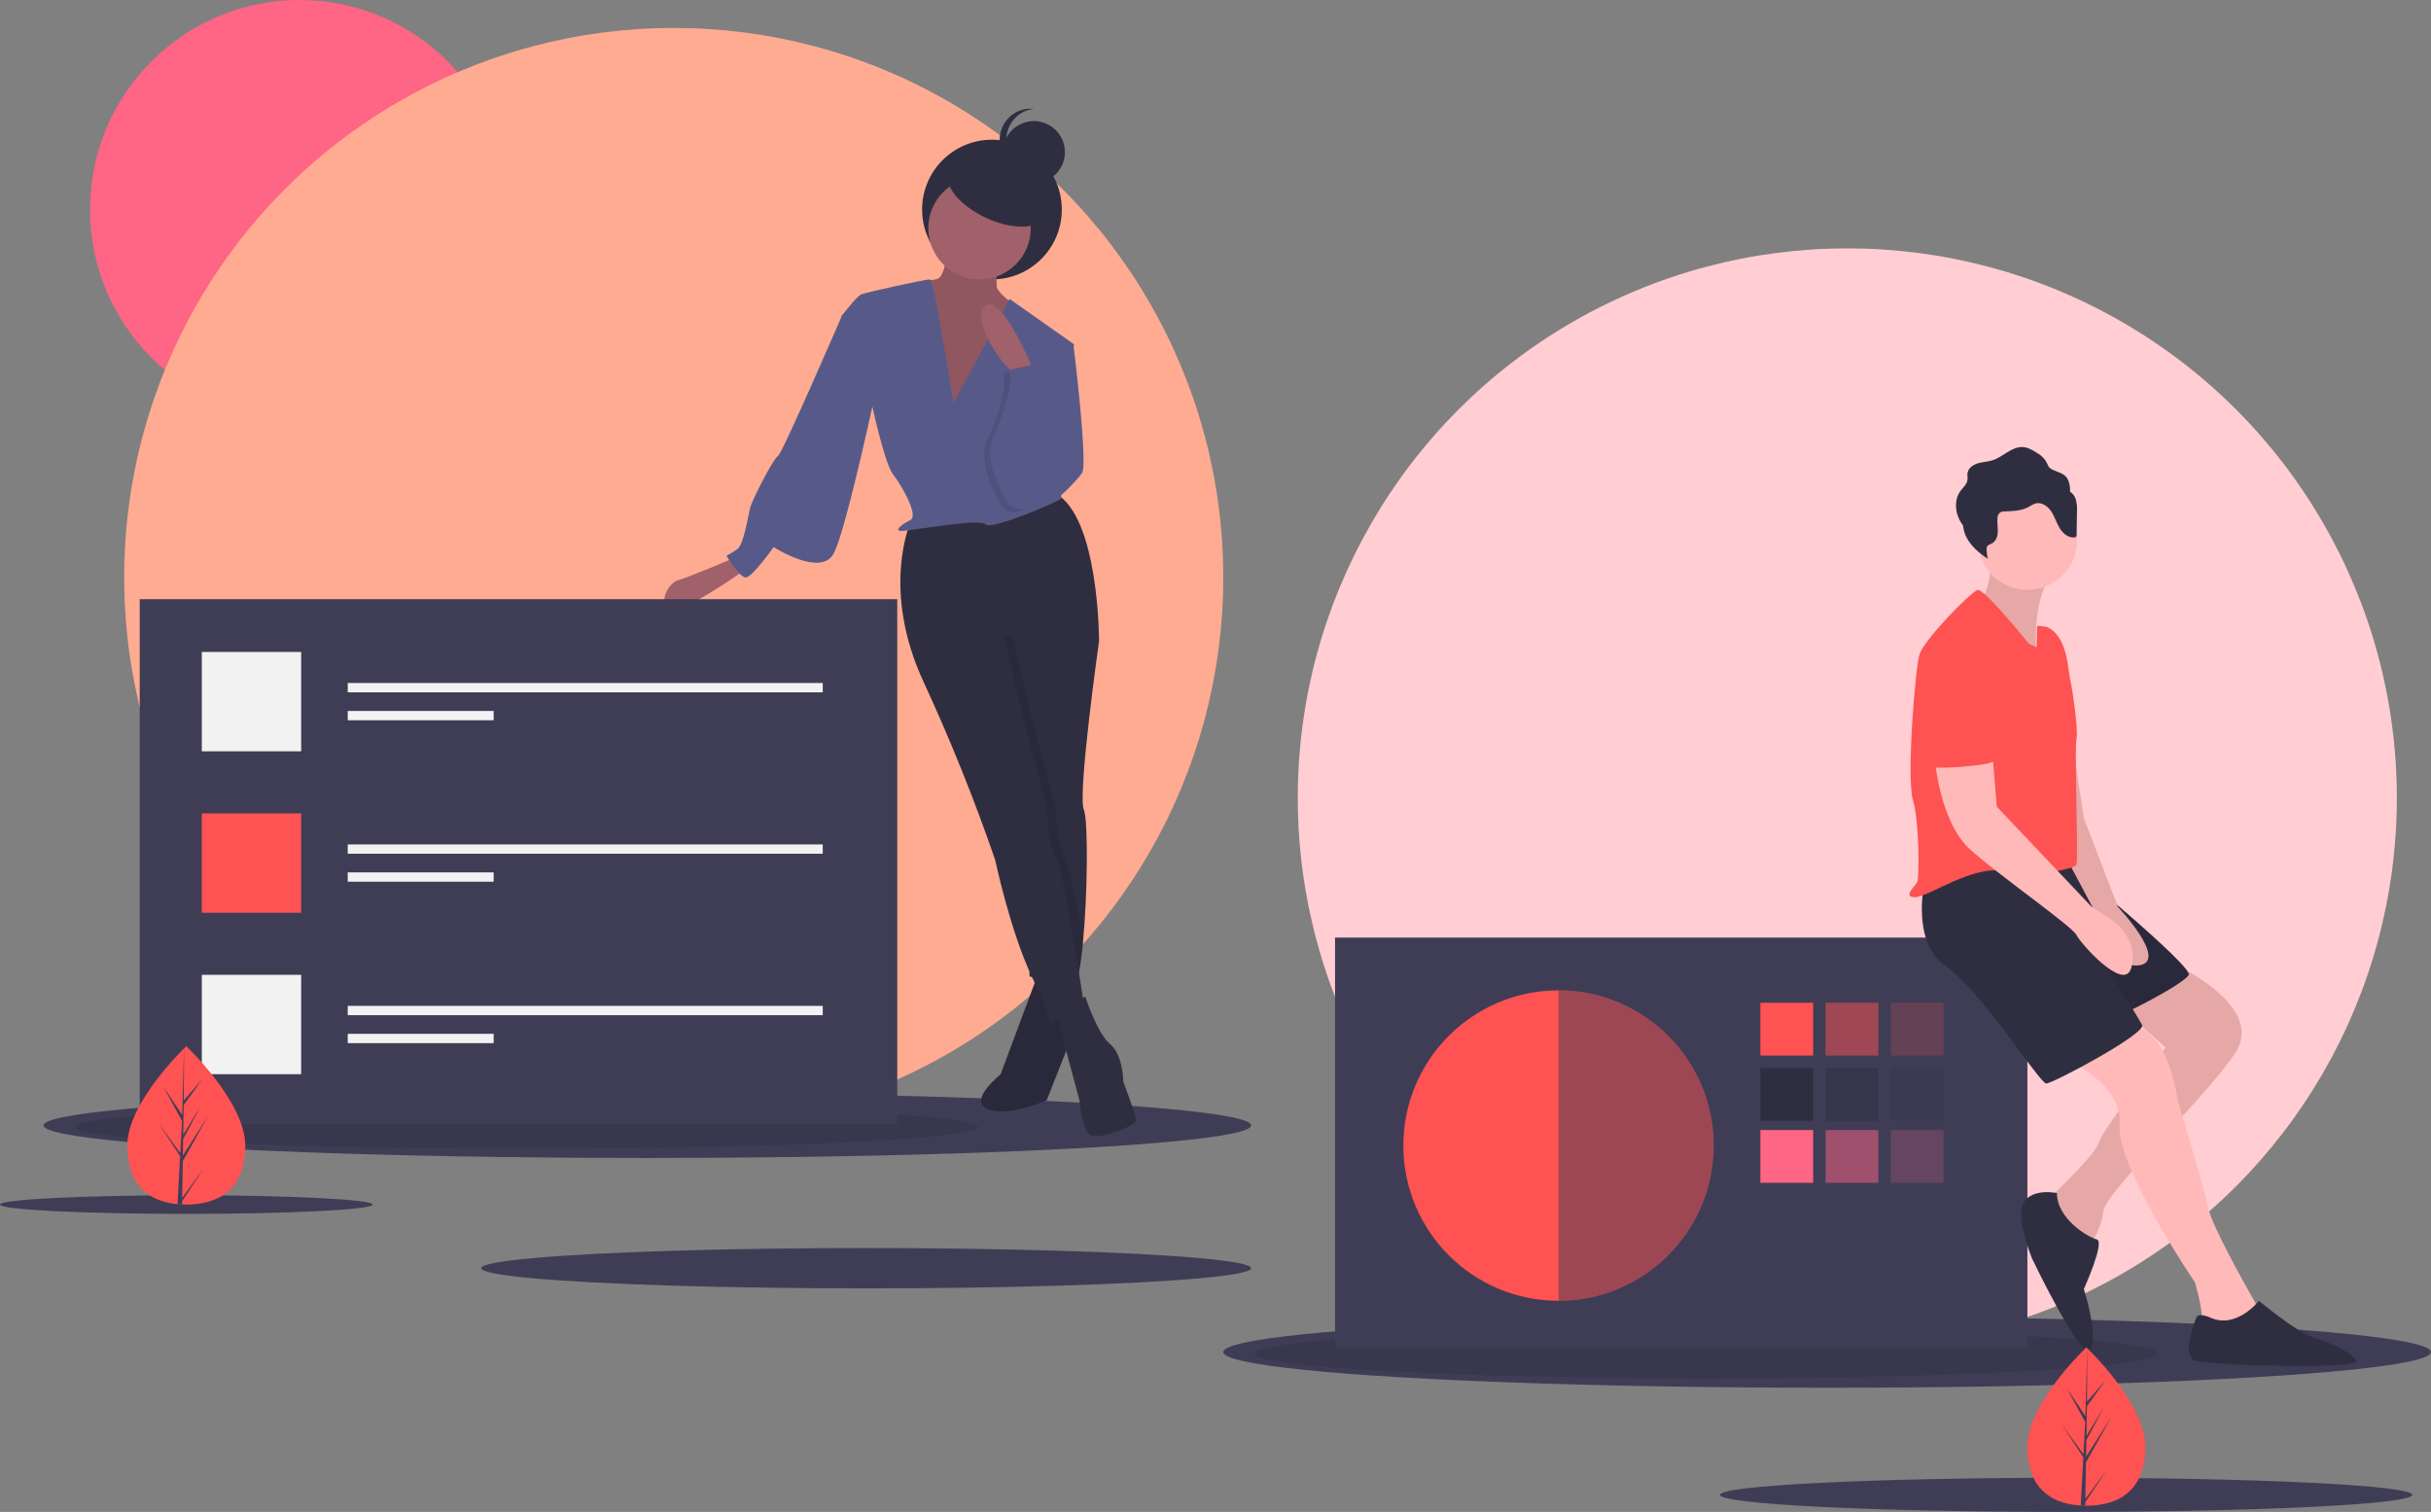 <?xml version="1.0" encoding="UTF-8"?>
<svg width="783px" height="487px" viewBox="0 0 783 487" version="1.1" xmlns="http://www.w3.org/2000/svg" xmlns:xlink="http://www.w3.org/1999/xlink">
    <rect x="0" y="0" width="783" height="487" fill="#808080" stroke="none"/>
    <!-- Generator: Sketch 64 (93537) - https://sketch.com -->
    <title>undraw_creative_team_r90h</title>
    <desc>Created with Sketch.</desc>
    <g id="CMR-screens" stroke="none" stroke-width="1" fill="none" fill-rule="evenodd">
        <g id="Create-account-&amp;-Log-in-/-Home" transform="translate(-525, -335)" fill-rule="nonzero">
            <g id="undraw_creative_team_r90h" transform="translate(525, 334.688)">
                <circle id="Oval" fill="#FFCDD2" cx="595" cy="257.312" r="177"></circle>
                <circle id="Oval" fill="#FF6584" cx="96.5" cy="67.812" r="67.5"></circle>
                <circle id="Oval" fill="#FFAB91" cx="217" cy="186.312" r="177"></circle>
                <ellipse id="Oval" fill="#3F3D56" cx="208.5" cy="362.812" rx="194.5" ry="10.5"></ellipse>
                <ellipse id="Oval" fill="#000000" opacity="0.1" cx="169.5" cy="363.312" rx="145.5" ry="7"></ellipse>
                <ellipse id="Oval" fill="#3F3D56" cx="588.5" cy="435.812" rx="194.5" ry="11.5"></ellipse>
                <ellipse id="Oval" fill="#000000" opacity="0.1" cx="549.5" cy="436.312" rx="145.5" ry="8"></ellipse>
                <ellipse id="Oval" fill="#3F3D56" cx="279" cy="408.812" rx="124" ry="6.5"></ellipse>
                <ellipse id="Oval" fill="#3F3D56" cx="60" cy="388.312" rx="60" ry="3"></ellipse>
                <ellipse id="Oval" fill="#3F3D56" cx="665.5" cy="481.812" rx="111.5" ry="5.5"></ellipse>
                <rect id="Rectangle" fill="#3F3D56" x="430" y="302.312" width="223" height="132"></rect>
                <circle id="Oval" fill="#FF5252" cx="502" cy="369.312" r="50"></circle>
                <rect id="Rectangle" fill="#FF5252" x="567" y="323.312" width="17" height="17"></rect>
                <rect id="Rectangle" fill="#FF5252" opacity="0.5" x="588" y="323.312" width="17" height="17"></rect>
                <rect id="Rectangle" fill="#FF5252" opacity="0.2" x="609" y="323.312" width="17" height="17"></rect>
                <rect id="Rectangle" fill="#2F2E41" x="567" y="344.312" width="17" height="17"></rect>
                <rect id="Rectangle" fill="#2F2E41" opacity="0.5" x="588" y="344.312" width="17" height="17"></rect>
                <rect id="Rectangle" fill="#2F2E41" opacity="0.2" x="609" y="344.312" width="17" height="17"></rect>
                <rect id="Rectangle" fill="#FF6584" x="567" y="364.312" width="17" height="17"></rect>
                <rect id="Rectangle" fill="#FF6584" opacity="0.5" x="588" y="364.312" width="17" height="17"></rect>
                <rect id="Rectangle" fill="#FF6584" opacity="0.2" x="609" y="364.312" width="17" height="17"></rect>
                <path d="M502,319.312 L502,419.312 C529.943,419.312 554,396.926 554,369.312 C554,341.698 529.943,319.312 502,319.312 Z" id="Path" fill="#3F3D56" opacity="0.5"></path>
                <path d="M701.025,311.312 C701.025,311.312 730.16,324.51 719.755,339.793 C709.349,355.075 678.133,384.251 677.44,390.503 C676.746,396.755 672.584,402.312 672.584,402.312 C672.584,402.312 658.71,387.724 660.098,386.335 C661.485,384.946 675.359,371.747 676.052,368.274 C676.746,364.801 697.557,337.709 697.557,337.709 L678.827,321.037 L701.025,311.312 Z" id="Path" fill="#FFB9B9"></path>
                <path d="M701.025,311.312 C701.025,311.312 730.16,324.51 719.755,339.793 C709.349,355.075 678.133,384.251 677.44,390.503 C676.746,396.755 672.584,402.312 672.584,402.312 C672.584,402.312 658.71,387.724 660.098,386.335 C661.485,384.946 675.359,371.747 676.052,368.274 C676.746,364.801 697.557,337.709 697.557,337.709 L678.827,321.037 L701.025,311.312 Z" id="Path" fill="#000000" opacity="0.1"></path>
                <path d="M664,340.771 C664,340.771 684.077,349.139 682.692,362.387 C681.308,375.636 706.923,413.289 706.923,413.289 C706.923,413.289 709.692,422.354 709,425.143 C708.308,427.932 727,427.235 727,427.235 L727,420.959 C727,420.959 712.462,395.857 711.077,388.884 C709.692,381.911 701.385,354.717 701.385,354.717 C701.385,354.717 698.615,330.312 684.769,330.312 C676.598,330.312 668.903,334.187 664,340.771 L664,340.771 Z" id="Path" fill="#FFB9B9"></path>
                <path d="M664.745,277.312 C664.745,277.312 706.353,311.54 704.966,314.334 C703.579,317.128 683.468,327.606 680.001,328.305 C676.534,329.004 652,277.312 652,277.312 L664.745,277.312 Z" id="Path" fill="#2F2E41"></path>
                <path d="M664.745,277.312 C664.745,277.312 706.353,311.54 704.966,314.334 C703.579,317.128 683.468,327.606 680.001,328.305 C676.534,329.004 652,277.312 652,277.312 L664.745,277.312 Z" id="Path" fill="#000000" opacity="0.1"></path>
                <path d="M619.773,285.07 C619.773,285.07 615.563,303.924 626.791,311.605 C638.02,319.286 656.968,349.312 659.074,349.312 C661.179,349.312 691.356,333.252 689.953,330.459 C688.549,327.665 673.11,303.226 673.11,303.226 L668.197,277.389 C668.197,277.389 625.388,275.993 619.773,285.07 Z" id="Path" fill="#2F2E41"></path>
                <path d="M665,223.312 L671.17,263.788 L682.138,292.401 C682.138,292.401 698.591,309.847 688.994,311.243 C679.396,312.639 673.912,292.401 673.912,292.401 L665,275.652 L665,223.312 Z" id="Path" fill="#FFB9B9"></path>
                <path d="M665,223.312 L671.17,263.788 L682.138,292.401 C682.138,292.401 698.591,309.847 688.994,311.243 C679.396,312.639 673.912,292.401 673.912,292.401 L665,275.652 L665,223.312 Z" id="Path" fill="#000000" opacity="0.1"></path>
                <path d="M641.497,178.312 C641.497,178.312 641.497,192.85 636.642,194.235 C631.787,195.62 656.064,214.312 656.064,214.312 C656.064,214.312 653.289,190.081 663,183.85 L641.497,178.312 Z" id="Path" fill="#FFB9B9"></path>
                <path d="M641.497,178.312 C641.497,178.312 641.497,192.85 636.642,194.235 C631.787,195.62 656.064,214.312 656.064,214.312 C656.064,214.312 653.289,190.081 663,183.85 L641.497,178.312 Z" id="Path" fill="#000000" opacity="0.1"></path>
                <circle id="Oval" fill="#FFB9B9" cx="653" cy="174.312" r="16"></circle>
                <path d="M653.553,207.758 C653.553,207.758 639,189.635 636.921,190.332 C634.842,191.029 619.595,206.364 618.209,211.243 C616.823,216.122 614.051,250.975 616.13,257.945 C618.209,264.915 618.209,283.039 617.516,284.433 C616.823,285.827 612.665,289.312 616.823,289.312 C620.982,289.312 635.535,278.856 645.237,280.947 C654.94,283.039 668.107,280.25 668.8,278.856 C669.493,277.462 668.107,241.216 668.8,238.428 C669.493,235.64 667.414,221.699 666.721,218.91 C666.028,216.122 666.028,204.97 659.098,202.181 L656.143,201.888 L655.977,208.783 L653.553,207.758 Z" id="Path" fill="#FF5252"></path>
                <path d="M623,243.312 C623,243.312 624.389,265.057 634.809,274.175 C645.228,283.294 667.456,298.726 668.845,301.531 C670.234,304.337 683.432,319.067 686.211,312.754 C687.017,310.786 687.211,308.617 686.768,306.535 C685.952,302.352 683.463,298.694 679.888,296.425 L673.707,292.413 L643.144,260.147 L641.755,243.312 L623,243.312 Z" id="Path" fill="#FFB9B9"></path>
                <path d="M662.521,384.613 C662.521,384.613 654.549,382.878 651.776,387.738 C649.004,392.598 654.549,405.79 654.549,405.79 C654.549,405.79 670.493,439.118 673.266,434.952 C676.039,430.786 671.186,415.511 671.186,415.511 C671.186,415.511 678.118,400.236 675.345,399.541 C672.572,398.847 662.521,392.945 662.521,384.613 Z" id="Path" fill="#2F2E41"></path>
                <path d="M712.219,424.855 C712.219,424.855 708.032,422.776 707.334,424.855 C706.637,426.933 702.45,437.326 707.334,438.712 C712.219,440.098 760.366,441.483 758.97,438.712 C757.575,435.941 749.899,432.476 745.015,431.091 C740.13,429.705 727.57,419.312 727.57,419.312 C727.57,419.312 720.592,428.319 712.219,424.855 Z" id="Path" fill="#2F2E41"></path>
                <path d="M668.587,161.13 C668.289,160.124 667.631,159.263 666.739,158.712 C666.785,157.633 666.654,156.555 666.349,155.519 C665.333,152.506 662.925,152.679 660.652,151.346 C659.667,150.768 659.728,150.257 659.214,149.308 C658.542,148.063 657.535,147.032 656.307,146.333 C654.85,145.402 653.311,144.443 651.587,144.325 C647.963,144.077 645.184,147.495 641.72,148.592 C640.194,149.076 638.553,149.096 637.018,149.553 C635.484,150.01 633.952,151.102 633.724,152.691 C633.618,153.424 633.804,154.177 633.697,154.91 C633.484,156.368 632.209,157.389 631.355,158.588 C629.467,161.239 629.683,164.985 631.193,167.87 C631.511,168.467 631.875,169.038 632.282,169.578 C632.408,170.942 632.798,172.267 633.431,173.481 C634.941,176.365 637.539,178.521 640.253,180.312 C640.03,179.355 639.896,178.38 639.85,177.399 C639.812,177.072 639.854,176.74 639.974,176.434 C640.276,175.8 641.074,175.632 641.683,175.285 C642.945,174.566 643.439,172.976 643.476,171.521 C643.512,170.067 643.205,168.61 643.357,167.164 C643.369,166.491 643.664,165.855 644.169,165.412 C644.635,165.146 645.167,165.019 645.702,165.046 C648.286,164.94 650.986,164.893 653.265,163.667 C654,163.178 654.79,162.777 655.619,162.473 C657.556,161.967 659.536,163.328 660.652,164.994 C661.768,166.661 662.325,168.644 663.355,170.365 C664.385,172.086 666.164,173.621 668.156,173.417 C668.382,173.418 668.599,173.321 668.75,173.152 C668.836,172.997 668.874,172.821 668.86,172.644 L668.971,165.01 C669.064,163.705 668.934,162.392 668.587,161.13 L668.587,161.13 Z" id="Path" fill="#2F2E41"></path>
                <path d="M629.204,208.312 C629.204,208.312 644.272,215.201 643.587,229.669 C642.902,244.137 647.696,245.514 636.053,246.892 C624.41,248.27 621.671,246.892 620.986,248.27 C620.301,249.648 616.192,216.579 618.931,213.135 C621.671,209.69 629.204,208.312 629.204,208.312 Z" id="Path" fill="#FF5252"></path>
                <circle id="Oval" fill="#2F2E41" cx="319.5" cy="67.812" r="22.5"></circle>
                <path d="M334.989,312.312 L322.271,346.402 C322.271,346.402 311.673,354.75 318.032,357.533 C324.391,360.316 337.108,354.75 337.108,354.75 L347,329.705 L345.587,312.312 L334.989,312.312 Z" id="Path" fill="#2F2E41"></path>
                <path d="M334.989,312.312 L322.271,346.402 C322.271,346.402 311.673,354.75 318.032,357.533 C324.391,360.316 337.108,354.75 337.108,354.75 L347,329.705 L345.587,312.312 L334.989,312.312 Z" id="Path" fill="#000000" opacity="0.1"></path>
                <path d="M335.606,110.312 L345.78,111.703 C345.78,111.703 350.528,149.958 348.493,152.74 C346.458,155.523 336.284,166.651 332.215,163.869 C328.145,161.087 335.606,110.312 335.606,110.312 Z" id="Path" fill="#575A89"></path>
                <path d="M235.809,180.312 C235.809,180.312 221.14,186.535 218.346,187.226 C215.552,187.918 211.361,194.832 216.251,196.215 C221.14,197.598 240,183.769 240,183.769 L235.809,180.312 Z" id="Path" fill="#A0616A"></path>
                <path d="M340,326.068 L347.73,354.959 C347.73,354.959 348.432,365.529 351.946,366.233 C355.459,366.938 366,362.71 366,361.301 C366,359.892 361.784,348.617 361.784,348.617 C361.784,348.617 361.784,340.161 357.568,336.638 C353.351,333.115 349.553,321.312 349.553,321.312 L340,326.068 Z" id="Path" fill="#2F2E41"></path>
                <path d="M349.1,261.146 C350.514,264.43 350.339,288.251 348.792,304.104 C348.043,311.808 346.972,317.629 345.6,318.312 L335.569,315.816 L331.6,314.826 L331.495,306.154 L330.9,258.358 L319,208.861 L319,196.312 L349.1,199.101 L353.874,206.567 L354,206.769 C354,206.769 347,256.266 349.1,261.146 Z" id="Path" fill="#2F2E41"></path>
                <path d="M342.886,276.483 C344.389,278.721 346.897,292.12 348.9,304.104 C348.148,311.808 347.073,317.629 345.696,318.312 L335.629,315.816 C335.474,315.496 335.32,315.161 335.158,314.826 C333.872,312.149 332.664,309.193 331.54,306.154 L330.943,258.358 L319,208.861 L319,196.312 L349.209,199.101 L354,206.567 L326.025,204.678 L332.348,231.866 L340.076,260.449 C340.076,260.449 340.076,272.301 342.886,276.483 Z" id="Path" fill="#000000" opacity="0.1"></path>
                <path d="M293.323,168.385 C293.323,168.385 283.558,190.022 297.507,220.034 C306.139,238.711 313.82,257.813 320.523,277.267 C320.523,277.267 325.405,300.3 332.379,314.957 C339.354,329.614 337.959,330.312 337.959,330.312 L349.118,324.03 C349.118,324.03 342.841,280.757 340.051,276.569 C337.261,272.381 337.261,260.516 337.261,260.516 L329.59,231.9 L323.313,204.679 L354,206.773 C354,206.773 354,166.99 340.051,159.312 L293.323,168.385 Z" id="Path" fill="#2F2E41"></path>
                <path d="M305.085,78.312 C305.085,78.312 305.085,89.546 301.624,90.248 C298.164,90.95 291.243,90.95 289.167,94.461 C287.091,97.972 305.085,144.312 305.085,144.312 L323.771,132.376 L330,100.78 C330,100.78 321.003,95.163 321.003,92.355 L321.003,79.716 L305.085,78.312 Z" id="Path" fill="#A0616A"></path>
                <path d="M305.085,78.312 C305.085,78.312 305.085,89.546 301.624,90.248 C298.164,90.95 291.243,90.95 289.167,94.461 C287.091,97.972 305.085,144.312 305.085,144.312 L323.771,132.376 L330,100.78 C330,100.78 321.003,95.163 321.003,92.355 L321.003,79.716 L305.085,78.312 Z" id="Path" fill="#000000" opacity="0.1"></path>
                <circle id="Oval" fill="#A0616A" cx="315.5" cy="73.812" r="16.5"></circle>
                <path d="M307.111,130.114 C307.111,130.114 300.861,90.312 299.472,90.312 C298.083,90.312 278.639,94.502 277.25,95.2 C275.861,95.898 271,102.183 271,102.183 L280.722,130.114 C280.722,130.114 284.889,149.665 287.667,153.157 C290.444,156.648 296,166.424 293.222,167.821 C290.444,169.217 287.667,171.312 290.444,171.312 C293.222,171.312 316.139,167.122 317.528,169.217 C318.917,171.312 341.833,161.536 341.833,160.838 C341.833,160.14 339.056,127.321 339.056,127.321 L346,111.26 L325.167,96.597 L307.111,130.114 Z" id="Path" fill="#575A89"></path>
                <path d="M278.169,98.312 L271.268,101.804 C271.268,101.804 251.944,146.502 250.563,147.201 C249.183,147.899 242.282,161.169 241.592,163.963 C240.901,166.756 239.521,175.836 237.451,177.233 C236.34,177.996 235.188,178.695 234,179.328 C234,179.328 238.141,186.312 240.211,186.312 C242.282,186.312 249.183,176.534 249.183,176.534 C249.183,176.534 264.366,186.312 268.507,178.629 C272.648,170.947 283,122.058 283,122.058 L278.169,98.312 Z" id="Path" fill="#575A89"></path>
                <path d="M333,119.889 C333,119.889 323.238,95.699 317.659,98.545 C312.081,101.391 321.843,118.466 328.119,121.312 L333,119.889 Z" id="Path" fill="#A0616A"></path>
                <path d="M322.878,120.51 L332.652,118.312 L334.721,128.826 C334.721,128.826 343.777,144.765 341.687,151.695 C339.597,158.624 327.058,169.712 322.878,163.475 C318.698,157.238 315.215,147.537 318.001,141.993 C320.788,136.449 324.968,123.282 322.878,120.51 Z" id="Path" fill="#000000" opacity="0.1"></path>
                <path d="M324.878,119.51 L334.652,117.312 L336.721,127.826 C336.721,127.826 345.777,143.765 343.687,150.695 C341.597,157.624 329.058,168.712 324.878,162.475 C320.698,156.238 317.215,146.537 320.001,140.993 C322.788,135.449 326.968,122.282 324.878,119.51 Z" id="Path" fill="#575A89"></path>
                <ellipse id="Oval" fill="#2F2E41" transform="translate(320.881, 63.158) rotate(-64.899) translate(-320.881, -63.158) " cx="320.881" cy="63.158" rx="8.025" ry="16.749"></ellipse>
                <circle id="Oval" fill="#2F2E41" cx="333" cy="49.312" r="10"></circle>
                <path d="M324.14,45.312 C324.141,40.205 327.961,35.918 333,35.371 C329.219,34.955 325.535,36.754 323.515,40.001 C321.495,43.249 321.495,47.375 323.515,50.623 C325.535,53.87 329.219,55.669 333,55.253 C327.961,54.706 324.141,50.42 324.14,45.312 L324.14,45.312 Z" id="Path" fill="#2F2E41"></path>
                <rect id="Rectangle" fill="#3F3D56" x="45" y="193.312" width="244" height="169"></rect>
                <rect id="Rectangle" fill="#F2F2F2" x="65" y="210.312" width="32" height="32"></rect>
                <rect id="Rectangle" fill="#FF5252" x="65" y="262.312" width="32" height="32"></rect>
                <rect id="Rectangle" fill="#F2F2F2" x="65" y="314.312" width="32" height="32"></rect>
                <rect id="Rectangle" fill="#F2F2F2" x="112" y="220.312" width="153" height="3"></rect>
                <rect id="Rectangle" fill="#F2F2F2" x="112" y="229.312" width="47" height="3"></rect>
                <rect id="Rectangle" fill="#F2F2F2" x="112" y="272.312" width="153" height="3"></rect>
                <rect id="Rectangle" fill="#F2F2F2" x="112" y="281.312" width="47" height="3"></rect>
                <rect id="Rectangle" fill="#F2F2F2" x="112" y="324.312" width="153" height="3"></rect>
                <rect id="Rectangle" fill="#F2F2F2" x="112" y="333.312" width="47" height="3"></rect>
                <path d="M691,466.311 C691,480.395 682.494,485.312 672,485.312 C671.757,485.312 671.514,485.309 671.273,485.303 C670.786,485.293 670.304,485.271 669.828,485.238 C660.357,484.579 653,479.409 653,466.311 C653,452.759 670.596,435.656 671.921,434.388 L671.923,434.386 C671.974,434.336 672,434.312 672,434.312 C672,434.312 691,452.229 691,466.311 Z" id="Path" fill="#FF5252"></path>
                <path d="M671.671,483.165 L678.651,473.608 L671.653,484.215 L671.636,485.312 C671.147,485.302 670.662,485.279 670.185,485.247 L670.936,471.155 L670.931,471.045 L670.943,471.026 L671.015,469.694 L664,459.061 L671.037,468.695 L671.054,468.978 L671.621,458.331 L665.616,447.343 L671.695,456.463 L672.287,434.388 L672.289,434.312 L672.289,434.386 L672.191,451.793 L678.17,444.892 L672.166,453.292 L672.008,462.825 L677.592,453.676 L671.985,464.228 L671.897,469.529 L680,456.794 L671.866,471.377 L671.671,483.165 Z" id="Path" fill="#3F3D56"></path>
                <path d="M79,369.311 C79,383.395 70.494,388.312 60,388.312 C59.757,388.312 59.514,388.309 59.273,388.303 C58.786,388.293 58.304,388.271 57.828,388.238 C48.357,387.579 41,382.409 41,369.311 C41,355.759 58.596,338.656 59.921,337.388 L59.923,337.386 C59.974,337.336 60,337.312 60,337.312 C60,337.312 79,355.229 79,369.311 Z" id="Path" fill="#FF5252"></path>
                <path d="M58.671,386.165 L65.651,376.608 L58.653,387.215 L58.636,388.312 C58.147,388.302 57.662,388.279 57.185,388.247 L57.936,374.155 L57.931,374.045 L57.943,374.026 L58.015,372.694 L51,362.061 L58.037,371.695 L58.054,371.978 L58.621,361.331 L52.616,350.343 L58.695,359.463 L59.287,337.388 L59.289,337.312 L59.289,337.386 L59.191,354.793 L65.17,347.892 L59.166,356.292 L59.008,365.825 L64.592,356.676 L58.985,367.228 L58.897,372.529 L67,359.794 L58.866,374.377 L58.671,386.165 Z" id="Path" fill="#3F3D56"></path>
            </g>
        </g>
    </g>
</svg>
